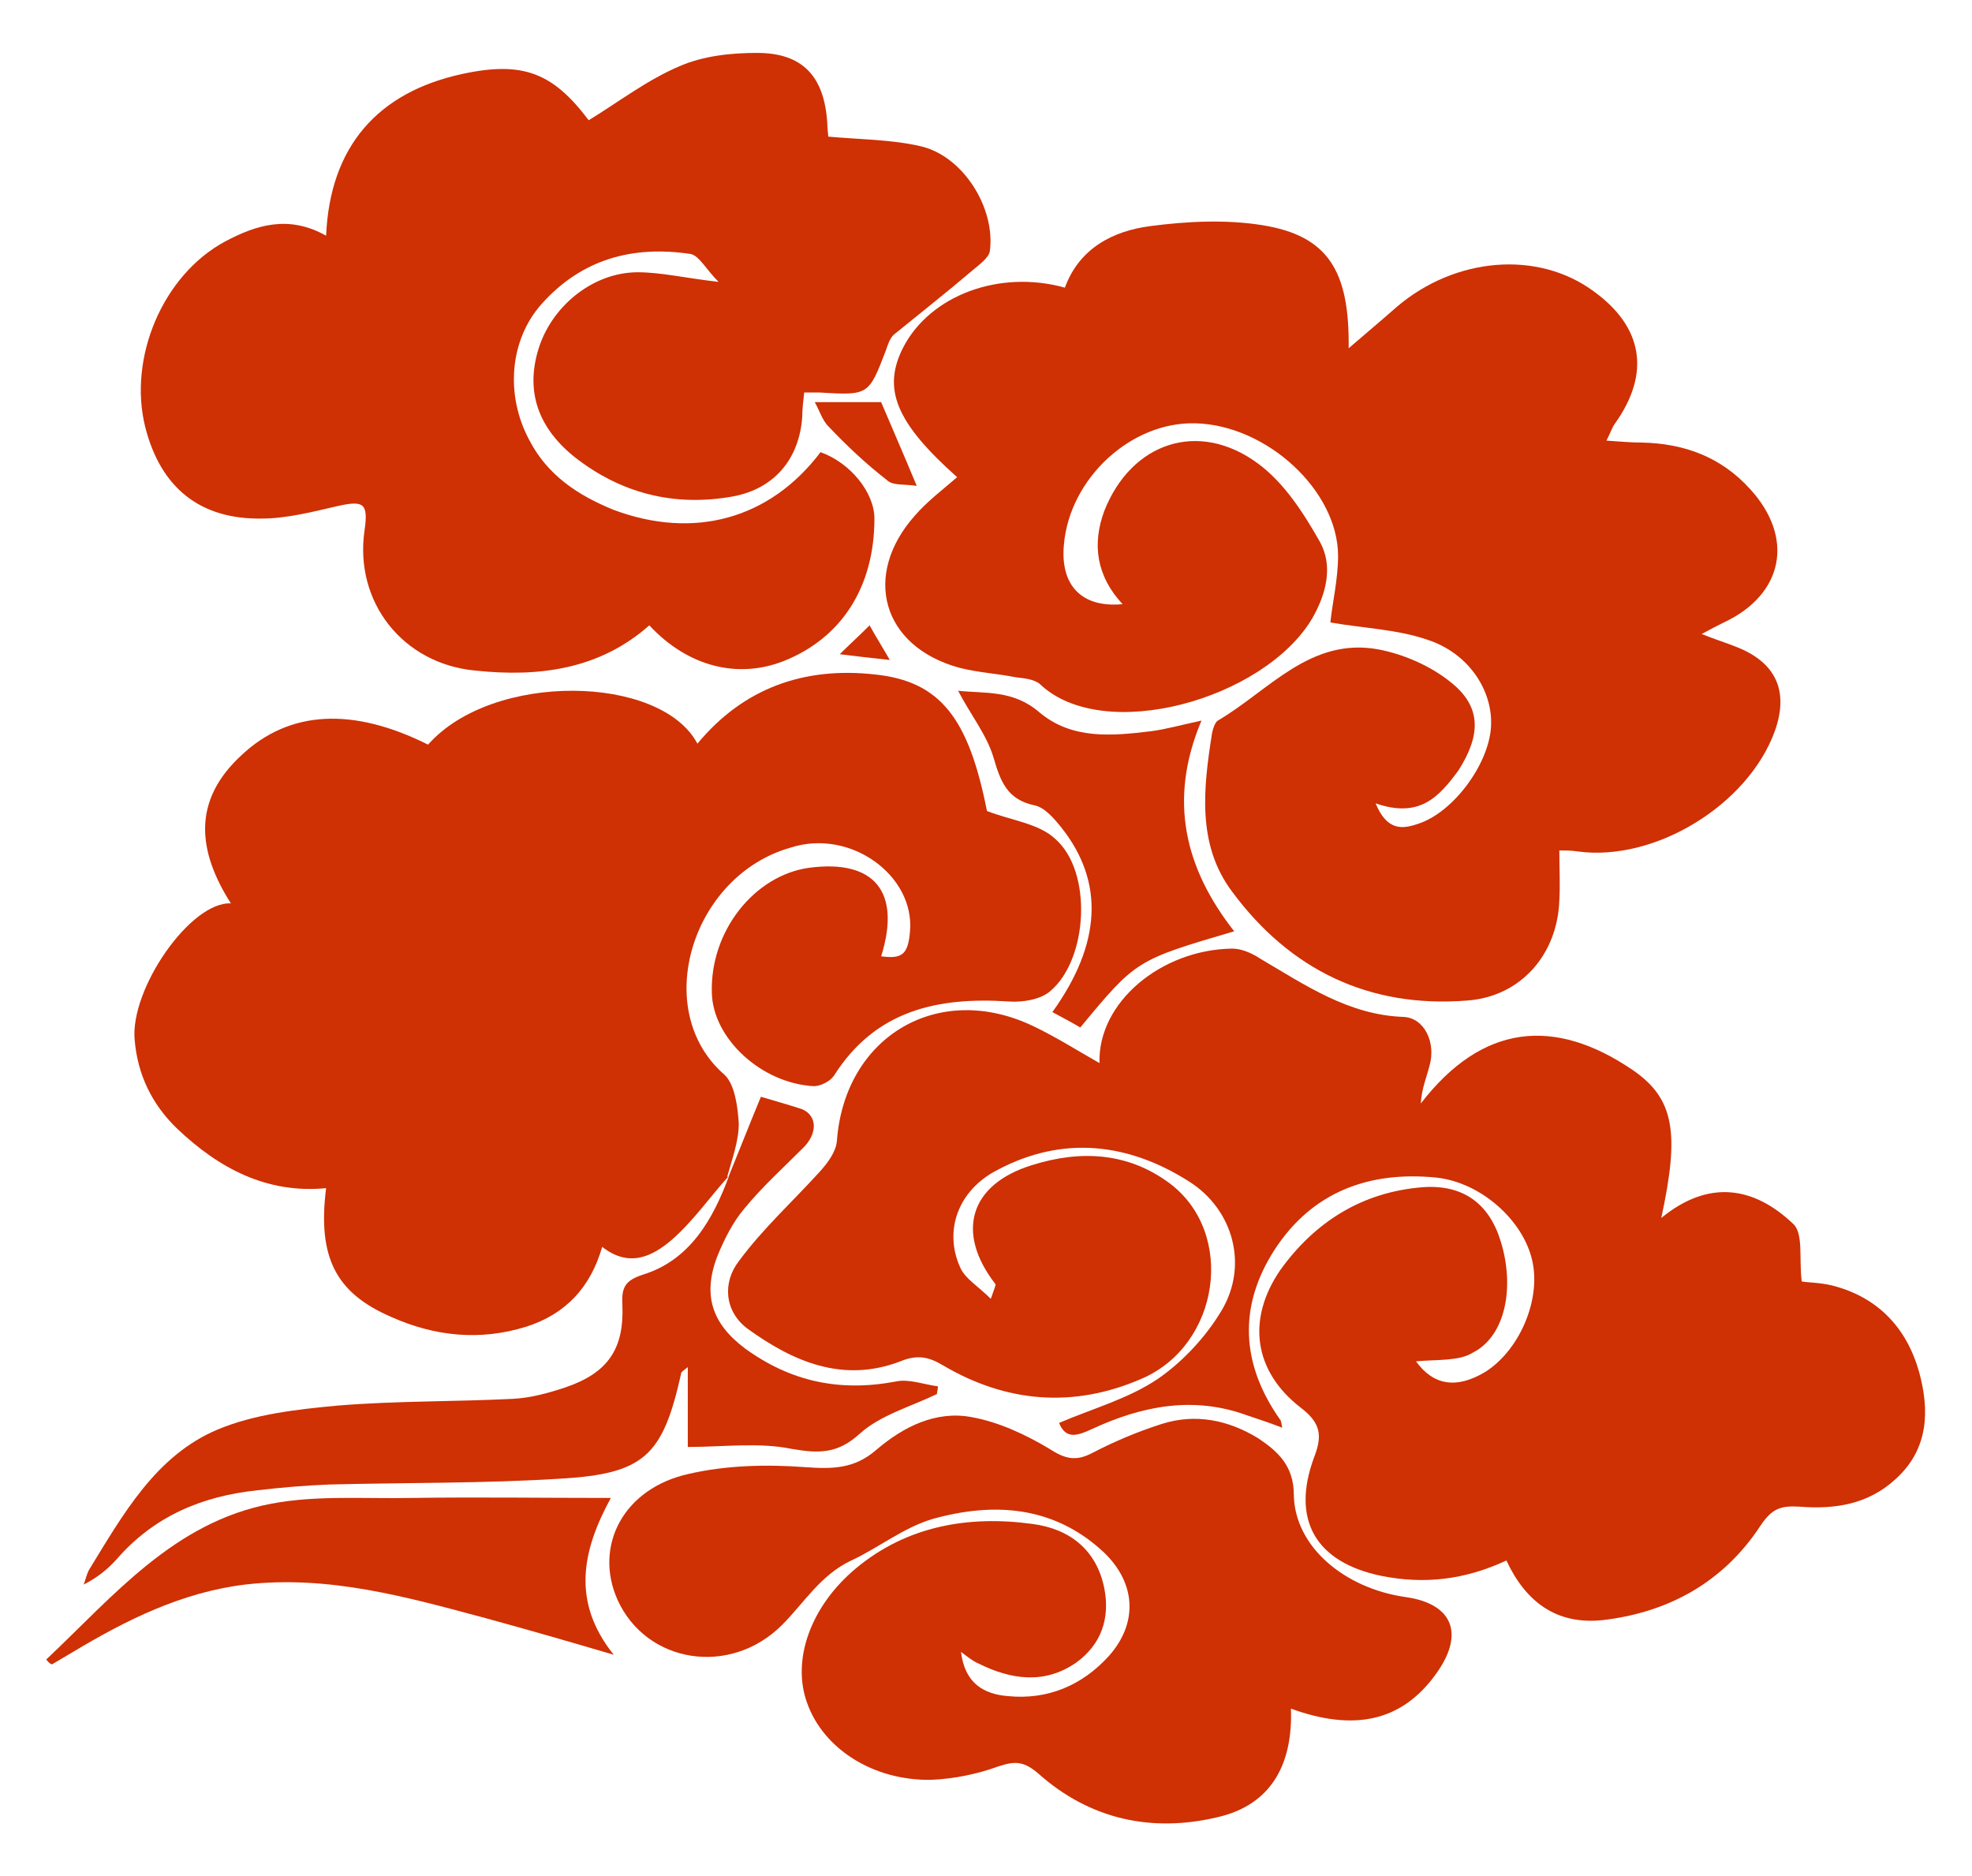 <?xml version="1.0" encoding="utf-8"?>
<!-- Generator: Adobe Illustrator 22.0.0, SVG Export Plug-In . SVG Version: 6.00 Build 0)  -->
<svg version="1.1" id="图层_1" xmlns="http://www.w3.org/2000/svg" xmlns:xlink="http://www.w3.org/1999/xlink" x="0px" y="0px"
	 viewBox="0 0 205 195" style="enable-background:new 0 0 205 195;" xml:space="preserve">
<style type="text/css">
	.st0{fill:#CF3004;}
</style>
<g>
	<path class="st0" d="M147.2,141.5c1.8,2.5,4.2,2.9,7.2,1.1c3.5-2.2,5.8-7.4,4.9-11.5c-0.9-4.2-5.3-8.2-10-8.7
		c-7-0.7-12.9,1.5-16.8,7.5c-3.8,5.9-3.5,11.9,0.6,17.7c0.1,0.1,0.1,0.4,0.2,0.8c-1.3-0.5-2.5-0.9-3.7-1.3c-5.5-2-10.8-1-16,1.4
		c-1.5,0.7-2.8,1.2-3.5-0.6c3.5-1.5,7.2-2.5,10.3-4.6c2.6-1.8,5-4.4,6.6-7.1c2.8-4.7,1.2-10.5-3.4-13.4c-6.3-4-13.1-4.8-19.9-1.2
		c-4.1,2.1-5.6,6.3-3.9,10.1c0.5,1.2,1.9,2,3.2,3.3c0.4-1.1,0.5-1.4,0.5-1.5c-4.2-5.4-2.7-10.4,3.8-12.4c5.1-1.6,10-1.3,14.3,1.9
		c6.9,5.2,5.2,16.8-2.9,20.3c-7.1,3.1-14.1,2.5-20.7-1.4c-1.5-0.9-2.7-1.1-4.4-0.4c-6,2.3-11.2,0-15.9-3.4c-2.4-1.8-2.6-4.8-0.9-7
		c2.5-3.4,5.7-6.3,8.5-9.4c0.8-0.9,1.6-2,1.7-3.1c0.8-10.9,10.6-16.7,20.5-11.9c2.3,1.1,4.5,2.5,6.8,3.8
		c-0.2-6.3,6.4-11.8,13.8-11.9c1,0,2.1,0.5,3,1.1c4.6,2.7,9.1,5.8,14.8,6c2.2,0.1,3.4,2.7,2.7,5.1c-0.3,1.2-0.8,2.3-0.9,3.9
		c6.4-8.3,13.9-9,22-3.5c4.4,3,4.9,6.6,3,15.4c5-4.1,9.7-3.2,13.7,0.6c1.1,1,0.6,3.6,0.9,6c0.5,0.1,1.8,0.1,3.1,0.4
		c4.8,1.2,7.8,4.4,9.1,9c1.1,4,1,8-2.4,11.1c-2.9,2.7-6.4,3.2-10.1,2.9c-1.9-0.1-2.8,0.2-4,2c-3.8,5.8-9.5,9-16.4,9.8
		c-4.8,0.5-8-1.9-10-6.2c-4.3,2-8.5,2.5-13,1.6c-6.8-1.4-9.4-5.8-7-12.3c0.9-2.3,0.7-3.6-1.4-5.2c-4.9-3.8-5.6-9.2-2.1-14.3
		c3.6-5,8.5-8.1,14.8-8.6c4.2-0.3,6.9,1.7,8.1,5.6c1.5,4.8,0.5,9.9-2.9,11.6C151.7,141.5,149.3,141.3,147.2,141.5z"/>
	<path class="st0" d="M143,83.5c1.2,2.9,2.8,2.7,4.5,2.1c3.6-1.2,7.3-6.2,7.5-10.1c0.2-3.7-2.3-7.6-6.6-9c-3.2-1.1-6.7-1.2-10.1-1.8
		c0.2-2,0.8-4.5,0.8-6.9c0-6.8-7.4-13.6-14.8-13.8c-6.7-0.2-13.1,5.7-13.7,12.6c-0.4,4.2,1.8,6.6,6.1,6.2c-2.7-2.9-3.2-6.2-1.9-9.7
		c2.8-7.1,9.8-9.5,16-4.9c2.7,2,4.7,5.1,6.4,8.1c1.4,2.5,0.7,5.4-0.8,8c-5,8.4-21.7,13.1-28.3,6.8c-0.6-0.5-1.6-0.6-2.5-0.7
		c-2-0.4-4-0.5-5.9-1c-8-2.2-10.1-9.6-4.6-15.8c1.3-1.5,2.9-2.7,4.4-4c-6.4-5.7-7.8-9.2-5.6-13.5c2.8-5.4,10-8.1,16.8-6.2
		c1.5-4.1,5-5.9,8.9-6.4c3.8-0.5,7.8-0.7,11.6-0.1c6.9,1.1,9.1,4.8,9,12.8c1.5-1.3,3.3-2.8,5-4.3c6.1-5.2,14.7-5.9,20.5-1.6
		c5.1,3.7,5.9,8.5,2.2,13.7c-0.3,0.4-0.4,0.8-0.9,1.8c1.5,0.1,2.6,0.2,3.7,0.2c4.4,0.1,8.2,1.5,11.2,4.8c4.7,5.1,3.5,11-2.7,13.9
		c-0.6,0.3-1.2,0.6-2.3,1.2c1.5,0.6,2.5,0.9,3.5,1.3c4.2,1.6,5.6,4.6,4.1,8.8c-2.8,7.7-12.5,13.6-20.5,12.5
		c-0.6-0.1-1.2-0.1-1.9-0.1c0,1.8,0.1,3.5,0,5.2c-0.2,5.6-4,10-9.6,10.4c-10.2,0.8-18.4-3.2-24.4-11.3c-3.7-4.9-3-10.8-2.1-16.5
		c0.1-0.5,0.3-1.1,0.6-1.3c5.3-3.1,9.6-8.7,16.7-7.4c2.6,0.5,5.4,1.7,7.5,3.4c3.3,2.6,3.1,5.6,0.8,9.2
		C149.6,82.8,147.6,85.1,143,83.5z"/>
	<path class="st0" d="M75.8,122.2c-2,2.2-3.7,4.7-6,6.7c-2,1.7-4.4,2.9-7.2,0.7c-1.2,4.2-3.8,7-7.9,8.3c-4.8,1.5-9.5,1-14-1
		c-5.8-2.5-7.7-6.2-6.8-13.4c-6.2,0.6-11.2-2.1-15.5-6.2c-2.6-2.5-4.1-5.6-4.4-9.2c-0.5-5.3,5.8-14.4,10-14.2
		c-3.5-5.5-4-10.7,1.1-15.4c5-4.7,11.6-5,19.4-1.1c6.7-7.6,24.2-7.3,28-0.1c4.8-5.8,11.1-8,18.4-7.2c6.9,0.7,9.8,4.6,11.7,14.2
		c2.6,1,5.4,1.3,7.1,2.9c3.9,3.4,3.4,12.5-0.5,15.8c-1,0.9-2.9,1.2-4.3,1.1c-7.4-0.5-13.9,0.9-18.2,7.7c-0.4,0.6-1.4,1.1-2.1,1.1
		c-5.5-0.3-10.5-5-10.6-9.7c-0.2-6.4,4.4-12.2,10.1-13c6.8-0.9,9.6,2.5,7.5,9.2c2.2,0.3,2.8-0.2,3-2.6c0.5-5.8-6.2-10.7-12.4-8.7
		C71.9,91,67.6,105,75.3,111.7c1.1,1,1.4,3.4,1.5,5.1c0,1.8-0.7,3.7-1.2,5.5C75.7,122.4,75.8,122.2,75.8,122.2z"/>
	<path class="st0" d="M85.3,47c3.1,1.1,5.6,4.2,5.6,6.9c0,7.1-3.4,12.4-9.4,14.8c-4.8,1.9-10,0.6-14-3.7c-5.2,4.6-11.5,5.4-18.1,4.7
		c-7.5-0.7-12.6-7.1-11.5-14.6c0.4-2.8-0.1-3.1-2.8-2.5c-2.6,0.6-5.3,1.3-7.9,1.3c-6.4,0.1-10.5-3.2-12.1-9.5
		c-1.8-7.2,1.8-15.8,8.3-19.3c3.2-1.7,6.6-2.8,10.5-0.6C34.3,15.2,39.3,9.6,48,7.7c6.4-1.4,9.5-0.1,13.2,4.8
		c3.1-1.9,6.1-4.2,9.4-5.6c2.5-1.1,5.4-1.4,8.1-1.4c4.8,0,7,2.5,7.3,7.3c0,0.6,0.1,1.1,0.1,1.4c3.3,0.3,6.6,0.3,9.6,1
		c4.4,1,7.8,6.4,7.2,10.9c-0.1,0.7-1.1,1.4-1.8,2c-2.7,2.3-5.5,4.5-8.2,6.7c-0.4,0.4-0.6,1-0.8,1.6c-1.8,4.7-1.8,4.7-6.9,4.4
		c-0.5,0-1,0-1.6,0c-0.1,0.9-0.2,1.7-0.2,2.5c-0.3,4.4-2.9,7.5-7.2,8.3c-6.1,1.1-11.7-0.3-16.6-4.2c-3.9-3.2-5-7.1-3.5-11.5
		c1.5-4.3,5.7-7.6,10.2-7.6c2.4,0,4.9,0.6,8.4,1c-1.3-1.3-2-2.7-2.9-2.9c-6-0.9-11.3,0.5-15.5,5.2C53,35.3,52.5,41,55,45.7
		c1.9,3.7,5.1,5.8,8.8,7.3C72.1,56.1,80,54,85.3,47z"/>
	<path class="st0" d="M99.9,171.7c0.4,3.3,2.4,4.4,4.9,4.6c4.1,0.4,7.7-1.1,10.5-4.2c3-3.4,2.8-7.5-0.5-10.7
		c-5.2-4.9-11.5-5.3-17.9-3.5c-3,0.9-5.6,3-8.4,4.3c-3.2,1.5-4.9,4.4-7.2,6.7c-5.4,5.4-14.1,4-17.1-2.6c-2.5-5.6,0.6-11.6,7.4-13.1
		c3.9-0.9,8.1-1,12.1-0.7c2.8,0.2,5.1,0.2,7.4-1.8c2.8-2.4,6.2-4.1,9.9-3.4c2.8,0.5,5.6,1.8,8.1,3.3c1.7,1.1,2.8,1.3,4.5,0.4
		c2.3-1.2,4.7-2.2,7.2-3c3.5-1.1,6.9-0.4,10,1.5c2.1,1.4,3.7,2.9,3.7,5.9c0.1,5.4,5.3,9.7,11.6,10.6c5,0.7,6.2,3.9,3.1,8.1
		c-3.5,4.8-8.4,5.9-15,3.5c0.2,5.6-1.9,10-7.7,11.3c-6.8,1.6-13.2,0.2-18.5-4.5c-1.5-1.3-2.4-1.4-4.2-0.8c-2.2,0.8-4.6,1.3-7,1.4
		c-6,0.1-11.2-3.2-12.9-8c-1.6-4.4,0.3-10,5.1-14c5.3-4.4,11.7-5.5,18.3-4.6c3.9,0.5,6.7,2.7,7.5,6.7c0.6,3.1-0.3,5.8-2.9,7.7
		c-3.3,2.3-6.8,1.8-10.2,0.1C101.2,172.7,100.7,172.3,99.9,171.7z"/>
	<path class="st0" d="M75.8,122.2l-0.1,0.2c1.1-2.7,2.2-5.5,3.4-8.4c1.3,0.4,2.8,0.8,4.3,1.3c1.6,0.7,1.6,2.6,0,4.1
		c-2,2-4.2,4-6,6.2c-1.2,1.4-2.1,3.2-2.8,4.9c-1.6,4.1-0.6,7.1,2.9,9.7c4.7,3.4,9.8,4.5,15.6,3.4c1.4-0.3,2.9,0.3,4.4,0.5
		c0,0.3-0.1,0.6-0.1,0.8c-2.7,1.3-5.9,2.2-8,4.1c-2.3,2.1-4.2,2.1-7.1,1.6c-3.4-0.7-7.1-0.2-10.8-0.2c0-2.5,0-5.3,0-8.3
		c-0.5,0.4-0.7,0.5-0.7,0.7c-1.9,8.5-3.8,10.4-12.6,10.9c-8,0.5-16,0.4-23.9,0.6c-2.5,0.1-5,0.3-7.5,0.6c-5.8,0.6-10.8,2.7-14.7,7.2
		c-0.9,1-2,1.9-3.4,2.6c0.2-0.5,0.3-1.1,0.6-1.6c3.5-5.7,6.9-11.8,13.3-14.5c3.8-1.6,8.2-2.1,12.5-2.5c6.1-0.5,12.2-0.4,18.2-0.7
		c1.9-0.1,3.7-0.6,5.5-1.2c4.4-1.5,6.1-4,5.9-8.6c-0.1-1.8,0.3-2.5,2.1-3.1C71.7,131,74.1,126.8,75.8,122.2z"/>
	<path class="st0" d="M4.8,172.5c7-6.6,13.3-14.3,23.4-16.2c4.7-0.9,9.7-0.5,14.6-0.6c6.8-0.1,13.5,0,20.7,0
		c-3,5.5-4.1,10.8,0.3,16.3c-4.4-1.3-8.9-2.6-13.3-3.8c-8.2-2.2-16.3-4.5-25-3.5c-6.6,0.8-12.4,3.7-17.9,7c-0.7,0.4-1.5,0.9-2.2,1.3
		C5.1,172.9,5,172.7,4.8,172.5z"/>
	<path class="st0" d="M112.3,106.8c-1-0.6-2-1.1-2.9-1.6c5.1-7.1,5.4-13.5,1-19.1c-0.8-1-1.8-2.2-2.9-2.4c-2.8-0.6-3.5-2.5-4.2-4.9
		s-2.4-4.5-3.7-7c2.8,0.3,5.7-0.1,8.4,2.2c3.4,2.9,7.6,2.5,11.7,2c1.5-0.2,2.9-0.6,5.2-1.1c-3.5,8.3-1.7,15.4,3.4,21.9
		C118.1,99.8,118.1,99.8,112.3,106.8z"/>
	<path class="st0" d="M95.3,50.5c-1.3-0.2-2.5,0-3.1-0.6c-2.2-1.7-4.2-3.6-6.1-5.6c-0.6-0.6-0.9-1.6-1.4-2.5c2.6,0,4.8,0,6.9,0
		C92.7,44.4,93.8,46.9,95.3,50.5z"/>
	<path class="st0" d="M90.4,65c0.6,1.1,1.3,2.2,2.1,3.6c-1.9-0.2-3.6-0.4-5.2-0.6C88.3,67,89.3,66.1,90.4,65z"/>
</g>
</svg>
